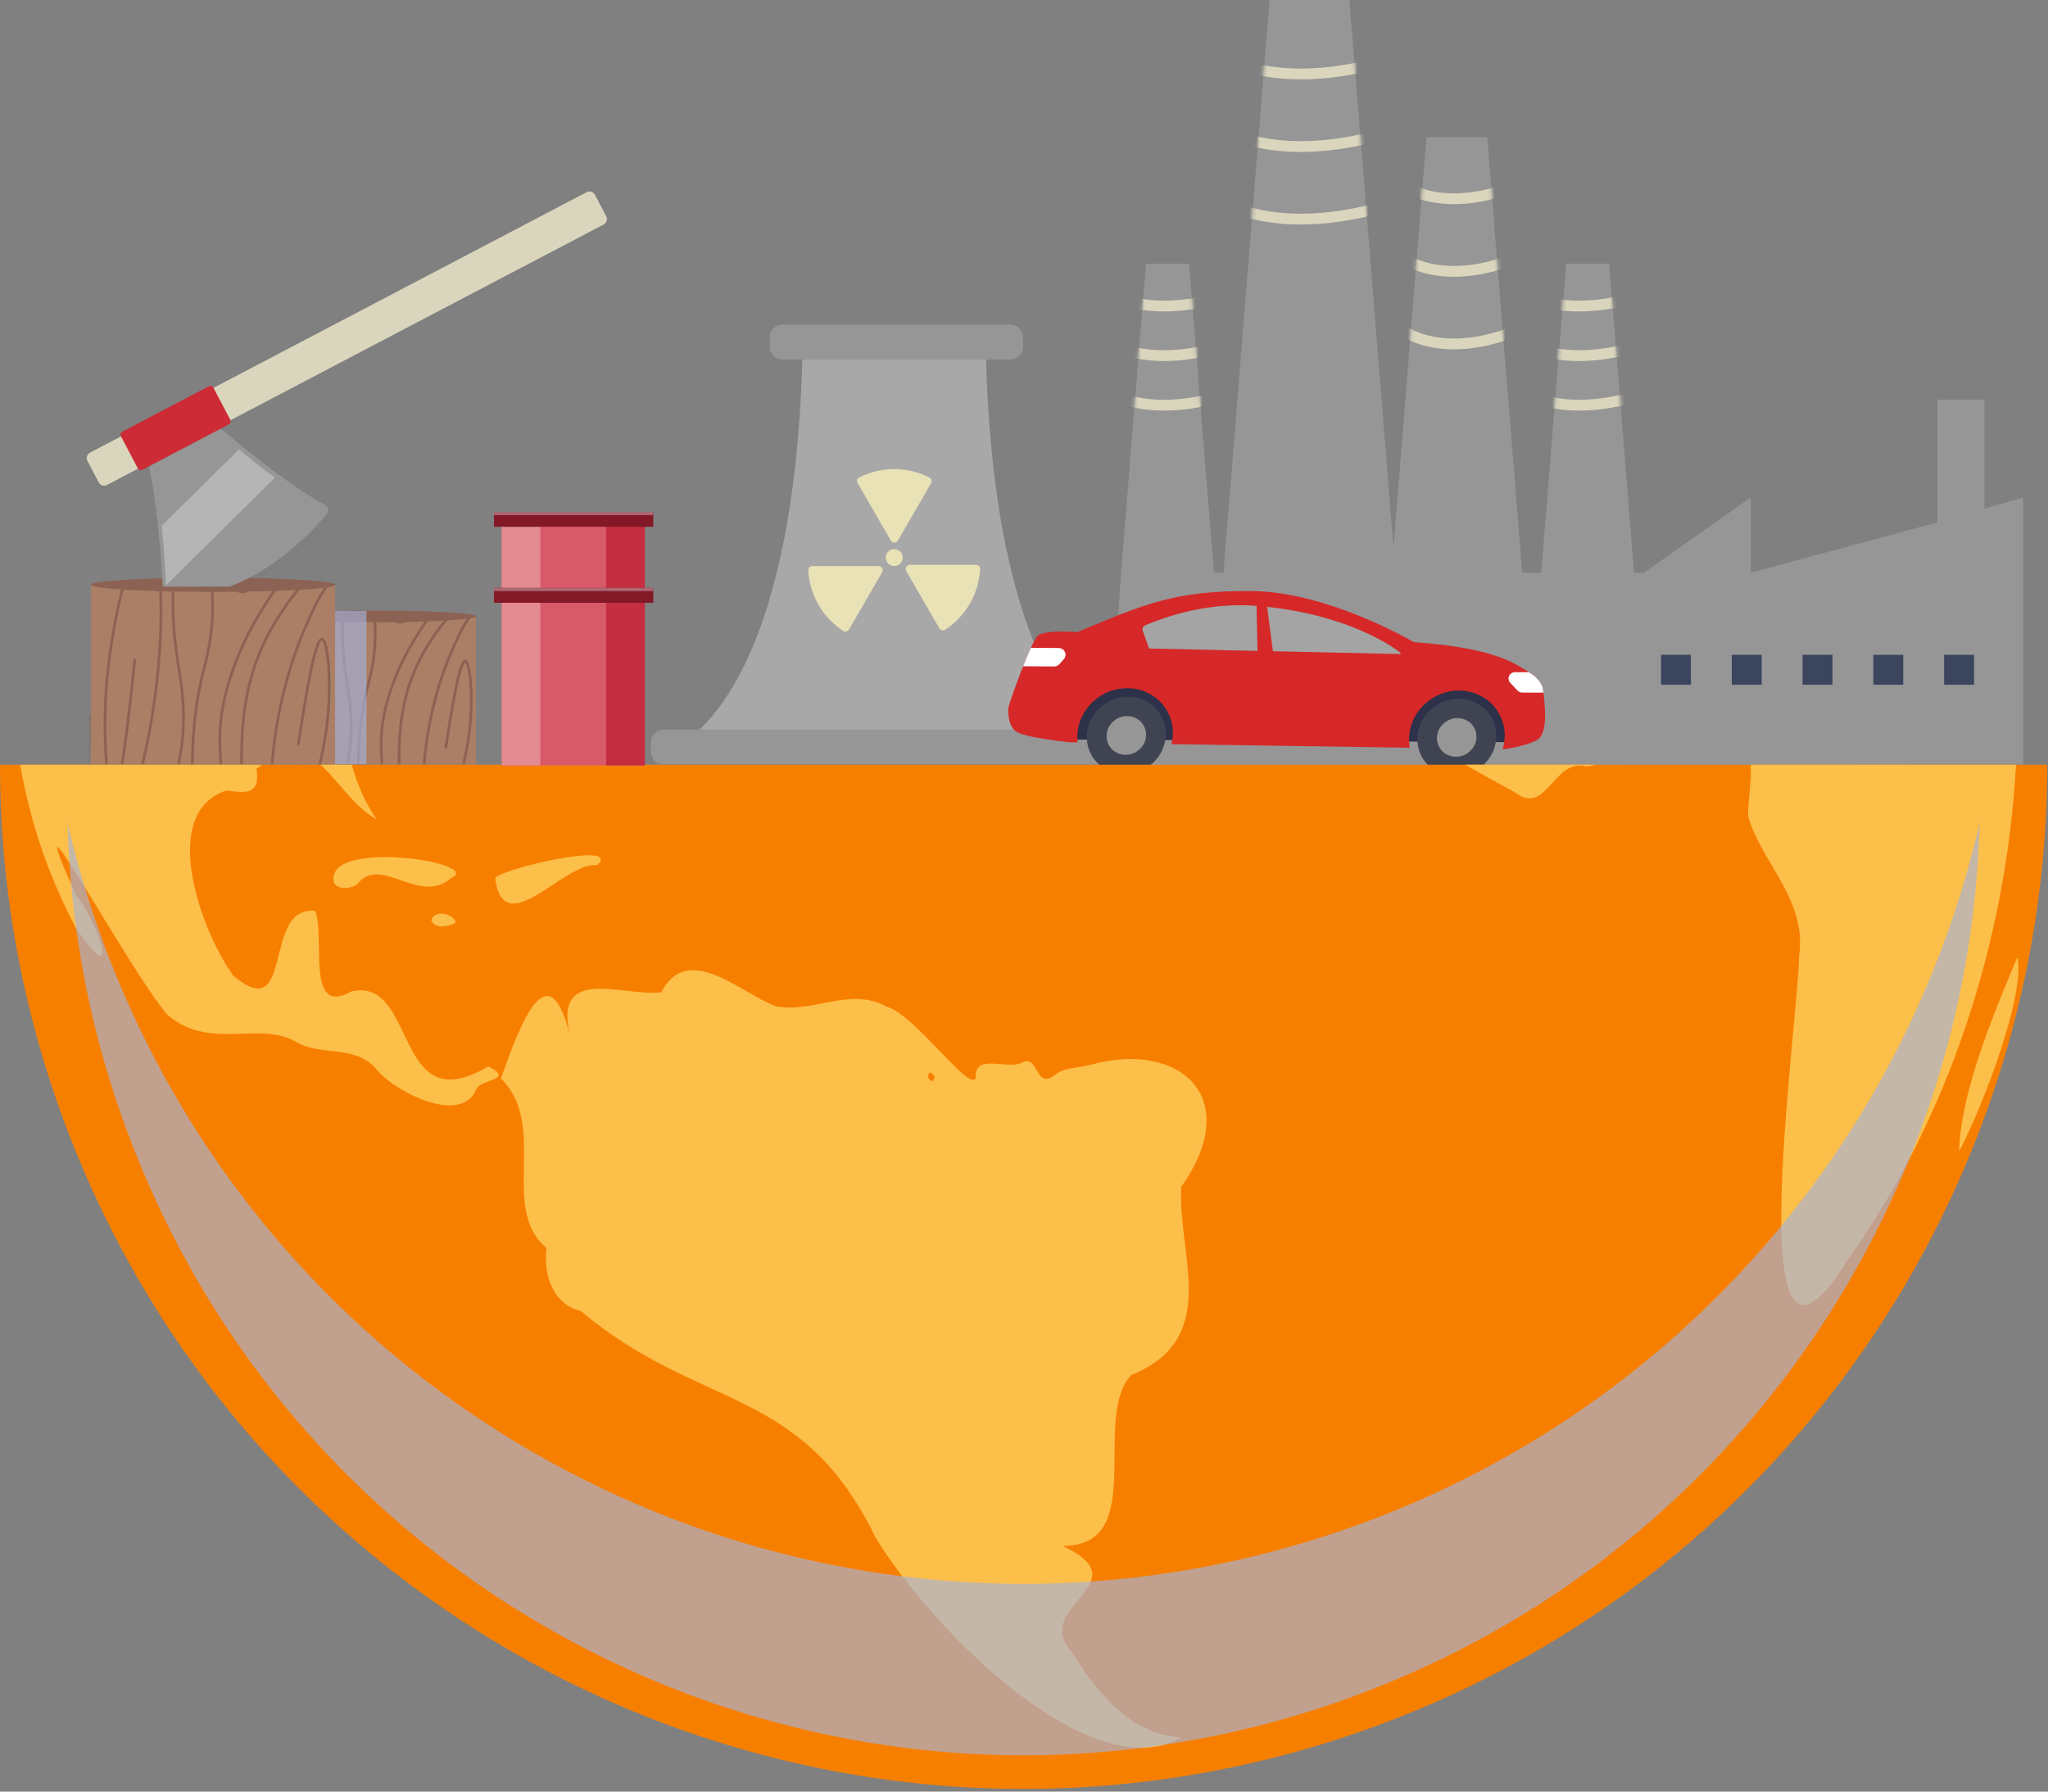 <svg width="568" height="497" viewBox="0 0 568 497" fill="none" xmlns="http://www.w3.org/2000/svg">
<rect x="0" y="0" width="568" height="497" fill="#808080" stroke="none"/>
<path d="M550.38 141.12V110.86H537.35V144.9L485.55 158.89V138.01L455.9 158.89H453.2L446.3 73.15H434.35L427.45 158.89H422.18L412.46 38.07H395.62L386.47 151.81L374.25 0H352.11L339.32 158.89H336.68L329.78 73.15H317.83L310.93 158.89L307.37 212.34L561.1 212.09V138.01L550.38 141.12Z" fill="#969696"/>
<mask id="mask0_0_3" style="mask-type:luminance" maskUnits="userSpaceOnUse" x="310" y="0" width="180" height="159">
<path d="M489.09 158.89H485.55V138.01L455.9 158.89H453.2L446.3 73.15H434.35L427.45 158.89H422.18L412.46 38.07H395.62L386.47 151.81L374.25 0H352.11L339.32 158.89H336.68L329.78 73.15H317.83L310.93 158.89H489.09Z" fill="white"/>
</mask>
<g mask="url(#mask0_0_3)">
<path d="M339.67 15.99C339.67 15.99 355.49 26.19 387.31 15.99" stroke="#DAD6BD" stroke-width="3" stroke-miterlimit="10"/>
<path d="M339.67 36.12C339.67 36.12 355.49 46.32 387.31 36.12" stroke="#DAD6BD" stroke-width="3" stroke-miterlimit="10"/>
<path d="M339.67 56.25C339.67 56.25 355.49 66.45 387.31 56.25" stroke="#DAD6BD" stroke-width="3" stroke-miterlimit="10"/>
<path d="M387.88 50.61C387.88 50.61 399.41 60.81 422.6 50.61" stroke="#DAD6BD" stroke-width="3" stroke-miterlimit="10"/>
<path d="M387.88 70.75C387.88 70.75 399.41 80.95 422.6 70.75" stroke="#DAD6BD" stroke-width="3" stroke-miterlimit="10"/>
<path d="M387.88 90.88C387.88 90.88 399.41 101.08 422.6 90.88" stroke="#DAD6BD" stroke-width="3" stroke-miterlimit="10"/>
<path d="M308.4 81.79C308.4 81.79 319.21 88.79 340.95 81.79" stroke="#DAD6BD" stroke-width="3" stroke-miterlimit="10"/>
<path d="M308.4 95.54C308.4 95.54 319.21 102.54 340.95 95.54" stroke="#DAD6BD" stroke-width="3" stroke-miterlimit="10"/>
<path d="M308.4 109.29C308.4 109.29 319.21 116.29 340.95 109.29" stroke="#DAD6BD" stroke-width="3" stroke-miterlimit="10"/>
<path d="M423.51 81.79C423.51 81.79 434.32 88.79 456.06 81.79" stroke="#DAD6BD" stroke-width="3" stroke-miterlimit="10"/>
<path d="M423.51 95.54C423.51 95.54 434.32 102.54 456.06 95.54" stroke="#DAD6BD" stroke-width="3" stroke-miterlimit="10"/>
<path d="M423.51 109.29C423.51 109.29 434.32 116.29 456.06 109.29" stroke="#DAD6BD" stroke-width="3" stroke-miterlimit="10"/>
</g>
<path d="M547.49 181.65H539.19V189.95H547.49V181.65Z" fill="#3B455E"/>
<path d="M527.86 181.65H519.56V189.95H527.86V181.65Z" fill="#3B455E"/>
<path d="M508.23 181.65H499.93V189.95H508.23V181.65Z" fill="#3B455E"/>
<path d="M488.6 181.65H480.3V189.95H488.6V181.65Z" fill="#3B455E"/>
<path d="M468.97 181.65H460.67V189.95H468.97V181.65Z" fill="#3B455E"/>
<path d="M255.26 207.84L309.6 207.54C309.6 207.54 275.19 196.77 273.35 94.81H222.65C220.84 196.81 186.43 207.54 186.43 207.54L240.77 207.84V207.92H248.01H255.26V207.84Z" fill="#A8A8A8"/>
<path d="M257.71 132.43C254.708 130.916 251.392 130.128 248.03 130.128C244.668 130.128 241.352 130.916 238.35 132.43C238.212 132.5 238.089 132.598 237.99 132.717C237.89 132.836 237.816 132.975 237.772 133.124C237.728 133.273 237.715 133.429 237.734 133.583C237.752 133.737 237.802 133.886 237.88 134.02L247.05 149.92C247.148 150.099 247.293 150.249 247.469 150.353C247.645 150.458 247.846 150.513 248.05 150.513C248.255 150.513 248.455 150.458 248.631 150.353C248.807 150.249 248.952 150.099 249.05 149.92L258.24 134.03C258.316 133.891 258.363 133.738 258.377 133.581C258.392 133.423 258.374 133.265 258.324 133.114C258.274 132.964 258.194 132.826 258.088 132.708C257.983 132.59 257.854 132.496 257.71 132.43Z" fill="#EAE2B7"/>
<path d="M270.72 156.69H252.35C252.149 156.688 251.951 156.739 251.776 156.838C251.6 156.937 251.455 157.081 251.353 157.254C251.252 157.428 251.198 157.626 251.197 157.827C251.197 158.028 251.249 158.226 251.35 158.4L260.52 174.3C260.598 174.434 260.702 174.55 260.826 174.642C260.95 174.735 261.092 174.801 261.242 174.837C261.392 174.874 261.548 174.879 261.701 174.854C261.854 174.829 262 174.773 262.13 174.69C264.949 172.847 267.295 170.367 268.98 167.451C270.665 164.534 271.641 161.263 271.83 157.9C271.839 157.747 271.818 157.594 271.767 157.449C271.716 157.305 271.636 157.172 271.532 157.059C271.429 156.946 271.303 156.855 271.164 156.792C271.024 156.728 270.873 156.694 270.72 156.69Z" fill="#EAE2B7"/>
<path d="M224.17 158.23C224.355 161.59 225.326 164.86 227.005 167.777C228.685 170.693 231.026 173.174 233.84 175.02C233.97 175.105 234.116 175.163 234.27 175.19C234.423 175.217 234.58 175.212 234.731 175.177C234.883 175.141 235.025 175.075 235.151 174.983C235.276 174.891 235.381 174.774 235.46 174.64L244.65 158.74C244.751 158.566 244.803 158.368 244.803 158.167C244.802 157.966 244.748 157.768 244.647 157.594C244.545 157.421 244.4 157.277 244.224 157.178C244.049 157.079 243.851 157.028 243.65 157.03H225.35C225.192 157.024 225.034 157.051 224.887 157.11C224.74 157.169 224.607 157.257 224.496 157.37C224.385 157.483 224.298 157.618 224.242 157.766C224.186 157.914 224.162 158.072 224.17 158.23Z" fill="#EAE2B7"/>
<path d="M248.01 157.03C249.308 157.03 250.36 155.978 250.36 154.68C250.36 153.382 249.308 152.33 248.01 152.33C246.712 152.33 245.66 153.382 245.66 154.68C245.66 155.978 246.712 157.03 248.01 157.03Z" fill="#EAE2B7"/>
<path d="M280.27 90.06H216.96C215.049 90.06 213.5 91.609 213.5 93.52V96.26C213.5 98.171 215.049 99.72 216.96 99.72H280.27C282.181 99.72 283.73 98.171 283.73 96.26V93.52C283.73 91.609 282.181 90.06 280.27 90.06Z" fill="#969696"/>
<path d="M313.24 202.38H184C182.089 202.38 180.54 203.929 180.54 205.84V208.58C180.54 210.491 182.089 212.04 184 212.04H313.24C315.151 212.04 316.7 210.491 316.7 208.58V205.84C316.7 203.929 315.151 202.38 313.24 202.38Z" fill="#969696"/>
<path d="M287.366 196.095L274.989 195.517L274.78 200.003L287.157 200.58L287.366 196.095Z" fill="#A8A8A8"/>
<path d="M417.916 186.4L295.058 185.671L294.942 205.151L417.8 205.88L417.916 186.4Z" fill="#2D314A"/>
<path d="M409.728 213.498C414.9 210.206 416.548 203.542 413.41 198.612C410.273 193.683 403.537 192.356 398.365 195.648C393.194 198.94 391.545 205.605 394.683 210.534C397.821 215.463 404.557 216.79 409.728 213.498Z" fill="#404452"/>
<path d="M318.062 212.952C323.233 209.66 324.882 202.995 321.744 198.066C318.606 193.137 311.87 191.809 306.699 195.101C301.527 198.393 299.879 205.058 303.017 209.987C306.154 214.916 312.89 216.244 318.062 212.952Z" fill="#404452"/>
<path d="M400.35 208.72C401.487 209.619 402.928 210.043 404.371 209.904C405.814 209.764 407.147 209.071 408.09 207.97C408.57 207.453 408.942 206.844 409.181 206.18C409.421 205.516 409.524 204.811 409.485 204.106C409.446 203.401 409.265 202.711 408.953 202.078C408.641 201.445 408.205 200.881 407.67 200.42C406.534 199.52 405.094 199.094 403.651 199.232C402.208 199.37 400.875 200.061 399.93 201.16C399.449 201.678 399.078 202.288 398.838 202.953C398.598 203.617 398.495 204.324 398.534 205.029C398.573 205.735 398.754 206.425 399.066 207.059C399.378 207.694 399.815 208.258 400.35 208.72Z" fill="#969696"/>
<path d="M308.72 208.17C309.856 209.07 311.296 209.496 312.739 209.358C314.182 209.22 315.515 208.529 316.46 207.43C316.941 206.912 317.312 206.302 317.552 205.637C317.792 204.973 317.895 204.266 317.856 203.561C317.817 202.855 317.636 202.165 317.324 201.531C317.012 200.896 316.575 200.332 316.04 199.87C314.904 198.97 313.464 198.544 312.021 198.682C310.578 198.82 309.245 199.511 308.3 200.61C307.819 201.128 307.448 201.738 307.208 202.403C306.968 203.067 306.865 203.774 306.904 204.479C306.943 205.185 307.124 205.875 307.436 206.509C307.748 207.144 308.185 207.708 308.72 208.17Z" fill="#969696"/>
<path opacity="0.2" d="M353.03 180.66L388.44 181.45C388.44 181.3 388.44 181.17 388.44 181.08C386.74 179.73 374.78 170.88 351.44 168.33L353.03 180.66Z" fill="#DFDFDF"/>
<path opacity="0.2" d="M348.49 168.06C333.93 166.93 322.19 171.61 317.73 173.4C317.465 173.491 317.236 173.662 317.073 173.89C316.91 174.117 316.821 174.39 316.82 174.67L318.65 179.84L318.74 179.9L348.74 180.57L348.49 168.06Z" fill="#DFDFDF"/>
<path d="M427.98 191.43C427.72 189.32 426.04 187.74 424.28 186.63C420.04 183.95 414.34 179.71 392.1 178.12C392.1 178.12 368.42 164.12 347.16 163.97C325.9 163.82 317.65 167.44 298.76 175.37C298.76 175.37 289.76 174.58 287.82 176.37C285.88 178.16 279.75 195.31 279.66 196.37C279.57 197.43 279.43 202.17 282.66 203.37C286.87 205 297.12 205.94 297.12 205.94H298.87C298.663 204.089 298.85 202.215 299.419 200.442C299.988 198.668 300.925 197.035 302.17 195.65C307.06 190.11 315.44 189.3 320.89 193.86C322.678 195.362 324.003 197.341 324.713 199.565C325.422 201.79 325.487 204.17 324.9 206.43L391.01 207.43C390.657 205.456 390.759 203.427 391.308 201.498C391.857 199.57 392.84 197.792 394.18 196.3C399.07 190.76 407.45 189.95 412.9 194.51C414.788 196.097 416.16 198.211 416.843 200.582C417.525 202.952 417.485 205.472 416.73 207.82H417.17C417.17 207.82 423.24 207.03 426.26 205.29C429.28 203.55 428.62 196.62 427.98 191.43ZM318.74 179.9L318.65 179.84L316.82 174.67C316.821 174.39 316.91 174.117 317.073 173.89C317.236 173.662 317.465 173.491 317.73 173.4C322.19 171.61 333.93 166.93 348.49 168.06L348.77 180.57L318.74 179.9ZM353.03 180.66L351.43 168.33C374.74 170.88 386.7 179.73 388.43 181.08C388.43 181.17 388.43 181.3 388.43 181.45L353.03 180.66Z" fill="#D62828"/>
<path d="M293.66 179.76L285.91 179.71C285.24 181.18 284.49 182.97 283.75 184.83L292.4 184.88C292.662 184.882 292.921 184.829 293.16 184.724C293.4 184.619 293.615 184.464 293.79 184.27L295.06 182.83C295.313 182.548 295.472 182.194 295.513 181.817C295.554 181.44 295.476 181.06 295.29 180.73C295.126 180.44 294.89 180.199 294.604 180.028C294.318 179.858 293.993 179.766 293.66 179.76Z" fill="white"/>
<path d="M427.98 191.43C427.72 189.33 426.04 187.75 424.28 186.64L424.02 186.47H420.19C419.838 186.459 419.49 186.554 419.193 186.744C418.896 186.933 418.663 187.208 418.524 187.532C418.386 187.857 418.349 188.215 418.418 188.561C418.486 188.907 418.658 189.223 418.91 189.47L420.86 191.56C421.029 191.738 421.232 191.881 421.457 191.979C421.682 192.077 421.924 192.128 422.17 192.13H428.06C428.04 191.86 428.01 191.64 427.98 191.43Z" fill="white"/>
<path d="M76.26 212.02H132.04V170.99H76.26V212.02Z" fill="#AB7F65"/>
<mask id="mask1_0_3" style="mask-type:luminance" maskUnits="userSpaceOnUse" x="76" y="170" width="57" height="43">
<path d="M76.26 212.02H132.04V170.99H76.26V212.02Z" fill="white"/>
</mask>
<g mask="url(#mask1_0_3)">
<path d="M76.04 200.74C75.4 217.19 75.3 235.66 78.38 235.99C80.48 236.21 83.28 227.91 84.68 223.75C94.88 193.4 93.13 160.06 89 159.75C85.85 159.52 81.11 178.54 79.87 193.21C78.82 205.68 80 218.61 81.39 218.66C82.3 218.66 83.78 213.16 86.27 187.92" stroke="#8C6254" stroke-width="0.75" stroke-miterlimit="10"/>
<path d="M134.07 197.63C134.99 184.63 135.41 170.07 132.33 169.77C130.23 169.57 127.33 176.1 125.83 179.37C115.11 203.21 116.29 229.55 120.41 229.83C123.56 230.05 128.63 215.08 130.11 203.52C131.37 193.68 130.41 183.46 129.03 183.41C128.12 183.41 126.54 187.72 123.62 207.62" stroke="#8C6254" stroke-width="0.75" stroke-miterlimit="10"/>
<path d="M82.02 239.85C86.9 233.92 93.02 225.02 95.83 213.85C98.77 202.31 96.88 193.75 96 188.01C94.18 176.09 94 158.92 102.06 136.64" stroke="#8C6254" stroke-width="0.75" stroke-miterlimit="10"/>
<path d="M135.35 152.78C127.151 160.129 120.124 168.688 114.51 178.16C111.185 183.646 108.678 189.589 107.07 195.8C104.49 206.28 106.47 211.43 106.07 218.59C105.69 226.02 102.72 236.71 90.39 249.73" stroke="#8C6254" stroke-width="0.75" stroke-miterlimit="10"/>
<path d="M139.62 156.57C122.62 169.89 116.41 181.62 113.78 189.22C110.78 197.78 110.72 206.22 110.67 210C110.49 223.76 114.13 227.07 112.29 235.45C111.06 241.07 107.29 249.31 95.03 258.96" stroke="#8C6254" stroke-width="0.75" stroke-miterlimit="10"/>
<path d="M86.94 246.83C91.274 242.165 94.669 236.709 96.94 230.76C101.52 218.23 97.22 210.13 101.8 191.12C102.3 189.04 102.39 188.96 102.8 187.23C105.29 175.71 103.3 169.23 103.36 162.7C103.45 151.3 109.77 138.53 114.47 138.62C118.76 138.7 124.14 149.5 121.04 159.62C118.99 166.31 113.17 172.92 110.62 172.62C107.82 172.31 108.89 163.77 109.62 160.21C110.88 153.72 114.16 146.98 115.62 147.1C116.33 147.1 116.93 148.8 116.29 156.24" stroke="#8C6254" stroke-width="0.75" stroke-miterlimit="10"/>
</g>
<path d="M76.26 170.99C76.26 171.89 88.75 172.62 104.15 172.62C119.55 172.62 132.04 171.89 132.04 170.99C132.04 170.09 119.56 169.36 104.15 169.36C88.74 169.36 76.26 170.09 76.26 170.99Z" fill="#8C6254"/>
<g style="mix-blend-mode:multiply" opacity="0.64">
<path d="M101.64 169.48H85.37V212.01H101.64V169.48Z" fill="#A4B3DE"/>
</g>
<path d="M25.22 212.02H92.94V162.21H25.22V212.02Z" fill="#AB7F65"/>
<mask id="mask2_0_3" style="mask-type:luminance" maskUnits="userSpaceOnUse" x="25" y="162" width="68" height="51">
<path d="M25.22 212.02H92.94V162.21H25.22V212.02Z" fill="white"/>
</mask>
<g mask="url(#mask2_0_3)">
<path d="M24.95 198.33C24.18 218.33 24.05 240.72 27.8 241.12C30.35 241.39 33.74 231.31 35.44 226.26C47.82 189.42 45.7 148.95 40.69 148.58C36.87 148.31 31.11 171.4 29.61 189.21C28.33 204.35 29.77 220.05 31.45 220.1C32.55 220.1 34.35 213.42 37.38 182.79" stroke="#8C6254" stroke-width="0.75" stroke-miterlimit="10"/>
<path d="M95.41 194.55C96.52 178.8 97.03 161.09 93.29 160.73C90.74 160.49 87.18 168.41 85.39 172.38C72.39 201.32 73.82 233.3 78.82 233.64C82.64 233.91 88.82 215.74 90.6 201.7C92.13 189.76 90.96 177.35 89.28 177.28C88.18 177.28 86.28 182.52 82.72 206.67" stroke="#8C6254" stroke-width="0.75" stroke-miterlimit="10"/>
<path d="M32.21 245.81C38.14 238.61 45.53 227.81 48.98 214.22C52.55 200.22 50.25 189.81 49.19 182.84C46.98 168.38 46.82 147.53 56.54 120.49" stroke="#8C6254" stroke-width="0.75" stroke-miterlimit="10"/>
<path d="M96.9 140.1C83.9 152.1 76.29 162.8 71.61 170.91C67.589 177.577 64.557 184.792 62.61 192.33C59.48 205.05 61.89 211.33 61.45 219.99C60.99 228.99 57.39 241.99 42.45 257.8" stroke="#8C6254" stroke-width="0.75" stroke-miterlimit="10"/>
<path d="M102.15 144.7C81.55 160.87 73.96 175.11 70.77 184.34C67.18 194.73 67.05 204.93 66.99 209.57C66.78 226.27 71.19 230.29 68.99 240.47C67.49 247.29 62.92 257.3 47.99 269" stroke="#8C6254" stroke-width="0.75" stroke-miterlimit="10"/>
<path d="M38.18 254.27C45.36 246.27 48.68 239.44 50.39 234.77C55.95 219.55 50.72 209.72 56.29 186.65C56.9 184.13 57.01 184.03 57.46 181.93C60.46 167.93 58.07 160.1 58.14 152.14C58.26 138.3 65.92 122.81 71.63 122.91C76.84 123.01 83.37 136.12 79.63 148.41C77.14 156.52 70.08 164.55 66.97 164.21C63.58 163.84 64.87 153.47 65.71 149.15C67.24 141.27 71.22 133.09 73.02 133.23C73.88 133.3 74.62 135.3 73.84 144.32" stroke="#8C6254" stroke-width="0.75" stroke-miterlimit="10"/>
</g>
<path d="M59.08 164.19C77.78 164.19 92.94 163.304 92.94 162.21C92.94 161.116 77.78 160.23 59.08 160.23C40.38 160.23 25.22 161.116 25.22 162.21C25.22 163.304 40.38 164.19 59.08 164.19Z" fill="#8C6254"/>
<path d="M162.72 53.304L24.954 125.571C24.132 126.002 23.815 127.018 24.246 127.839L27.391 133.835C27.822 134.656 28.838 134.973 29.659 134.542L167.425 62.275C168.247 61.843 168.564 60.828 168.133 60.006L164.988 54.011C164.557 53.19 163.541 52.873 162.72 53.304Z" fill="#DAD6BD"/>
<path d="M90.25 140.18C77.25 132.98 60.38 118.18 56.58 114.81C56.347 114.603 56.057 114.472 55.748 114.435C55.439 114.397 55.126 114.455 54.85 114.6L40.4 122.18C40.064 122.352 39.805 122.643 39.672 122.996C39.539 123.349 39.542 123.739 39.68 124.09C43.25 132.78 44.68 154.94 45.16 162.73H63.7C77.43 157.46 87.42 146.49 90.7 142.52C90.846 142.345 90.951 142.139 91.008 141.919C91.065 141.698 91.072 141.467 91.029 141.243C90.986 141.02 90.894 140.808 90.759 140.624C90.624 140.44 90.451 140.289 90.25 140.18Z" fill="#969696"/>
<path d="M57.931 107.15L33.924 119.744C33.469 119.983 33.294 120.545 33.532 121L38.219 129.935C38.458 130.39 39.02 130.565 39.475 130.326L63.482 117.733C63.937 117.494 64.112 116.932 63.874 116.477L59.187 107.542C58.948 107.087 58.386 106.912 57.931 107.15Z" fill="#CD2B35"/>
<path d="M46.07 162.33L76.26 132.5C72.69 129.89 69.26 127.16 66.26 124.69L44.85 145.84C45.54 152.85 45.92 159.43 46.07 162.33Z" fill="#B5B5B5"/>
<path d="M1.89539e-05 212.14C-0.012 243.849 5.295 275.336 15.7 305.29C67.02 453.4 228.7 531.86 376.78 480.54C494.21 439.86 567.84 329.8 567.78 212.14H1.89539e-05Z" fill="#F77F00"/>
<path d="M302.94 295.26C299.53 296.26 295.28 296.04 292.77 298.06C287.15 302.56 288.13 292.91 283.82 294.59C279.82 297.22 270.02 291.68 270.62 299.15C268.54 302.74 253.72 281.37 245.73 279.15C235.53 273.74 225.51 281.15 215.16 279.15C205.62 275.62 190.72 261.02 183.39 275.27C173.09 276.57 153.78 267.66 157.93 286.61C152.02 264.11 144.49 283.25 138.93 299.22C152.24 312.12 138.39 335.22 151.56 346.22C150.62 354.14 153.66 361.94 161.03 363.66C194.35 391.63 222.14 383.98 242.78 426.43C258.71 452.67 303.15 496.55 327.68 481.93C313.49 481.49 303.59 468.66 297.19 458.13C285.66 445.55 316.99 439.3 294.67 428.83C318.72 429.08 302.51 393.14 313.8 381.41C338.8 371.27 326.52 348.11 327.62 329.2C345.19 304.37 327.06 288.74 302.94 295.26ZM257.35 298.65C257.59 296.84 258.51 297.5 259.27 298.77C258.75 300.43 257.9 300.1 257.35 298.65Z" fill="#FCBF49"/>
<path d="M92.66 244.94C93.66 247.05 98.29 246.52 99.37 244.94C105.89 237.32 116.37 251.21 125.07 243.6C134.97 239.32 89.35 232.31 92.66 244.94Z" fill="#FCBF49"/>
<path d="M165.61 240.04C172.76 233.18 139.77 240.82 137.32 243.53C139.61 261.91 156.81 238.7 165.61 240.04Z" fill="#FCBF49"/>
<path d="M439.92 212.61C440.856 212.514 441.784 212.357 442.7 212.14H406.46C410.4 214.45 414.91 216.98 420.09 219.76C429.04 226.68 430.73 210.21 439.92 212.61Z" fill="#FCBF49"/>
<path d="M543.35 319.43C550.45 305.75 561.73 275.72 559.51 265.5C552.59 281.88 543.73 303.37 543.35 319.43Z" fill="#FCBF49"/>
<path d="M484.85 226.53C488.74 239.68 501.24 249.64 498.97 265.3C498.42 287.3 481.97 398.68 512.33 349.68C540.54 310.09 556.39 261.03 559.14 212.14H485.55C485.84 216.74 484.69 222.68 484.85 226.53Z" fill="#FCBF49"/>
<path d="M20.91 257.16C33.27 275.71 28.21 257.43 21.09 248.34C3.23 208.56 35.75 269.18 46.45 281.55C58.58 291.78 72.04 282.78 82.56 289.28C89.47 292.98 98.38 289.88 104.17 296.34C109.04 302.72 128.23 312.61 132.22 301.88C134.03 299.26 142.75 299.55 135.4 295.81C108.98 311.64 115.89 270.75 97.4 275.04C84.59 282.26 90.34 259.77 87.4 252.68C72.59 251.14 81.83 284.88 64.76 270.74C55.84 258.48 43.84 225.74 62.65 219.33C67.13 219.7 72.4 221.21 71.13 213.33C71.62 212.91 72.13 212.52 72.56 212.16H5.61C8.309 227.872 13.473 243.059 20.91 257.16Z" fill="#FCBF49"/>
<path d="M119.61 255.3C120.61 257.84 124.49 257.07 126.4 255.95C125.57 253.1 120.23 252.43 119.61 255.3Z" fill="#FCBF49"/>
<path d="M104.43 227.31C101.322 222.668 99.007 217.541 97.58 212.14H88.91C93.69 216.43 97.98 223.61 104.43 227.31Z" fill="#FCBF49"/>
<g style="mix-blend-mode:multiply" opacity="0.64">
<path d="M372.93 424.3C230.93 473.49 76 398.3 26.81 256.3C23.623 247.117 20.929 237.77 18.74 228.3C19.437 255.628 24.365 282.682 33.35 308.5C81.35 446.88 232.35 520.19 370.72 472.24C478.17 435.01 546.36 335.61 549.04 228.24C538.722 273.173 517.144 314.744 486.336 349.042C455.528 383.339 416.503 409.237 372.93 424.3Z" fill="#A4B3DE"/>
</g>
<path d="M178.69 142H139.13V212.34H178.69V142Z" fill="#D85A69"/>
<path d="M149.87 142H139.13V212.34H149.87V142Z" fill="#E48B92"/>
<path d="M178.84 142H168.1V212.34H178.84V142Z" fill="#C42E40"/>
<path d="M181.19 142H137V146.14H181.19V142Z" fill="#831926"/>
<path d="M181.19 142H137V142.89H181.19V142Z" fill="#AB6773"/>
<path d="M181.19 163.08H137V167.22H181.19V163.08Z" fill="#831926"/>
<path d="M181.19 163.08H137V163.97H181.19V163.08Z" fill="#AB6773"/>
</svg>
